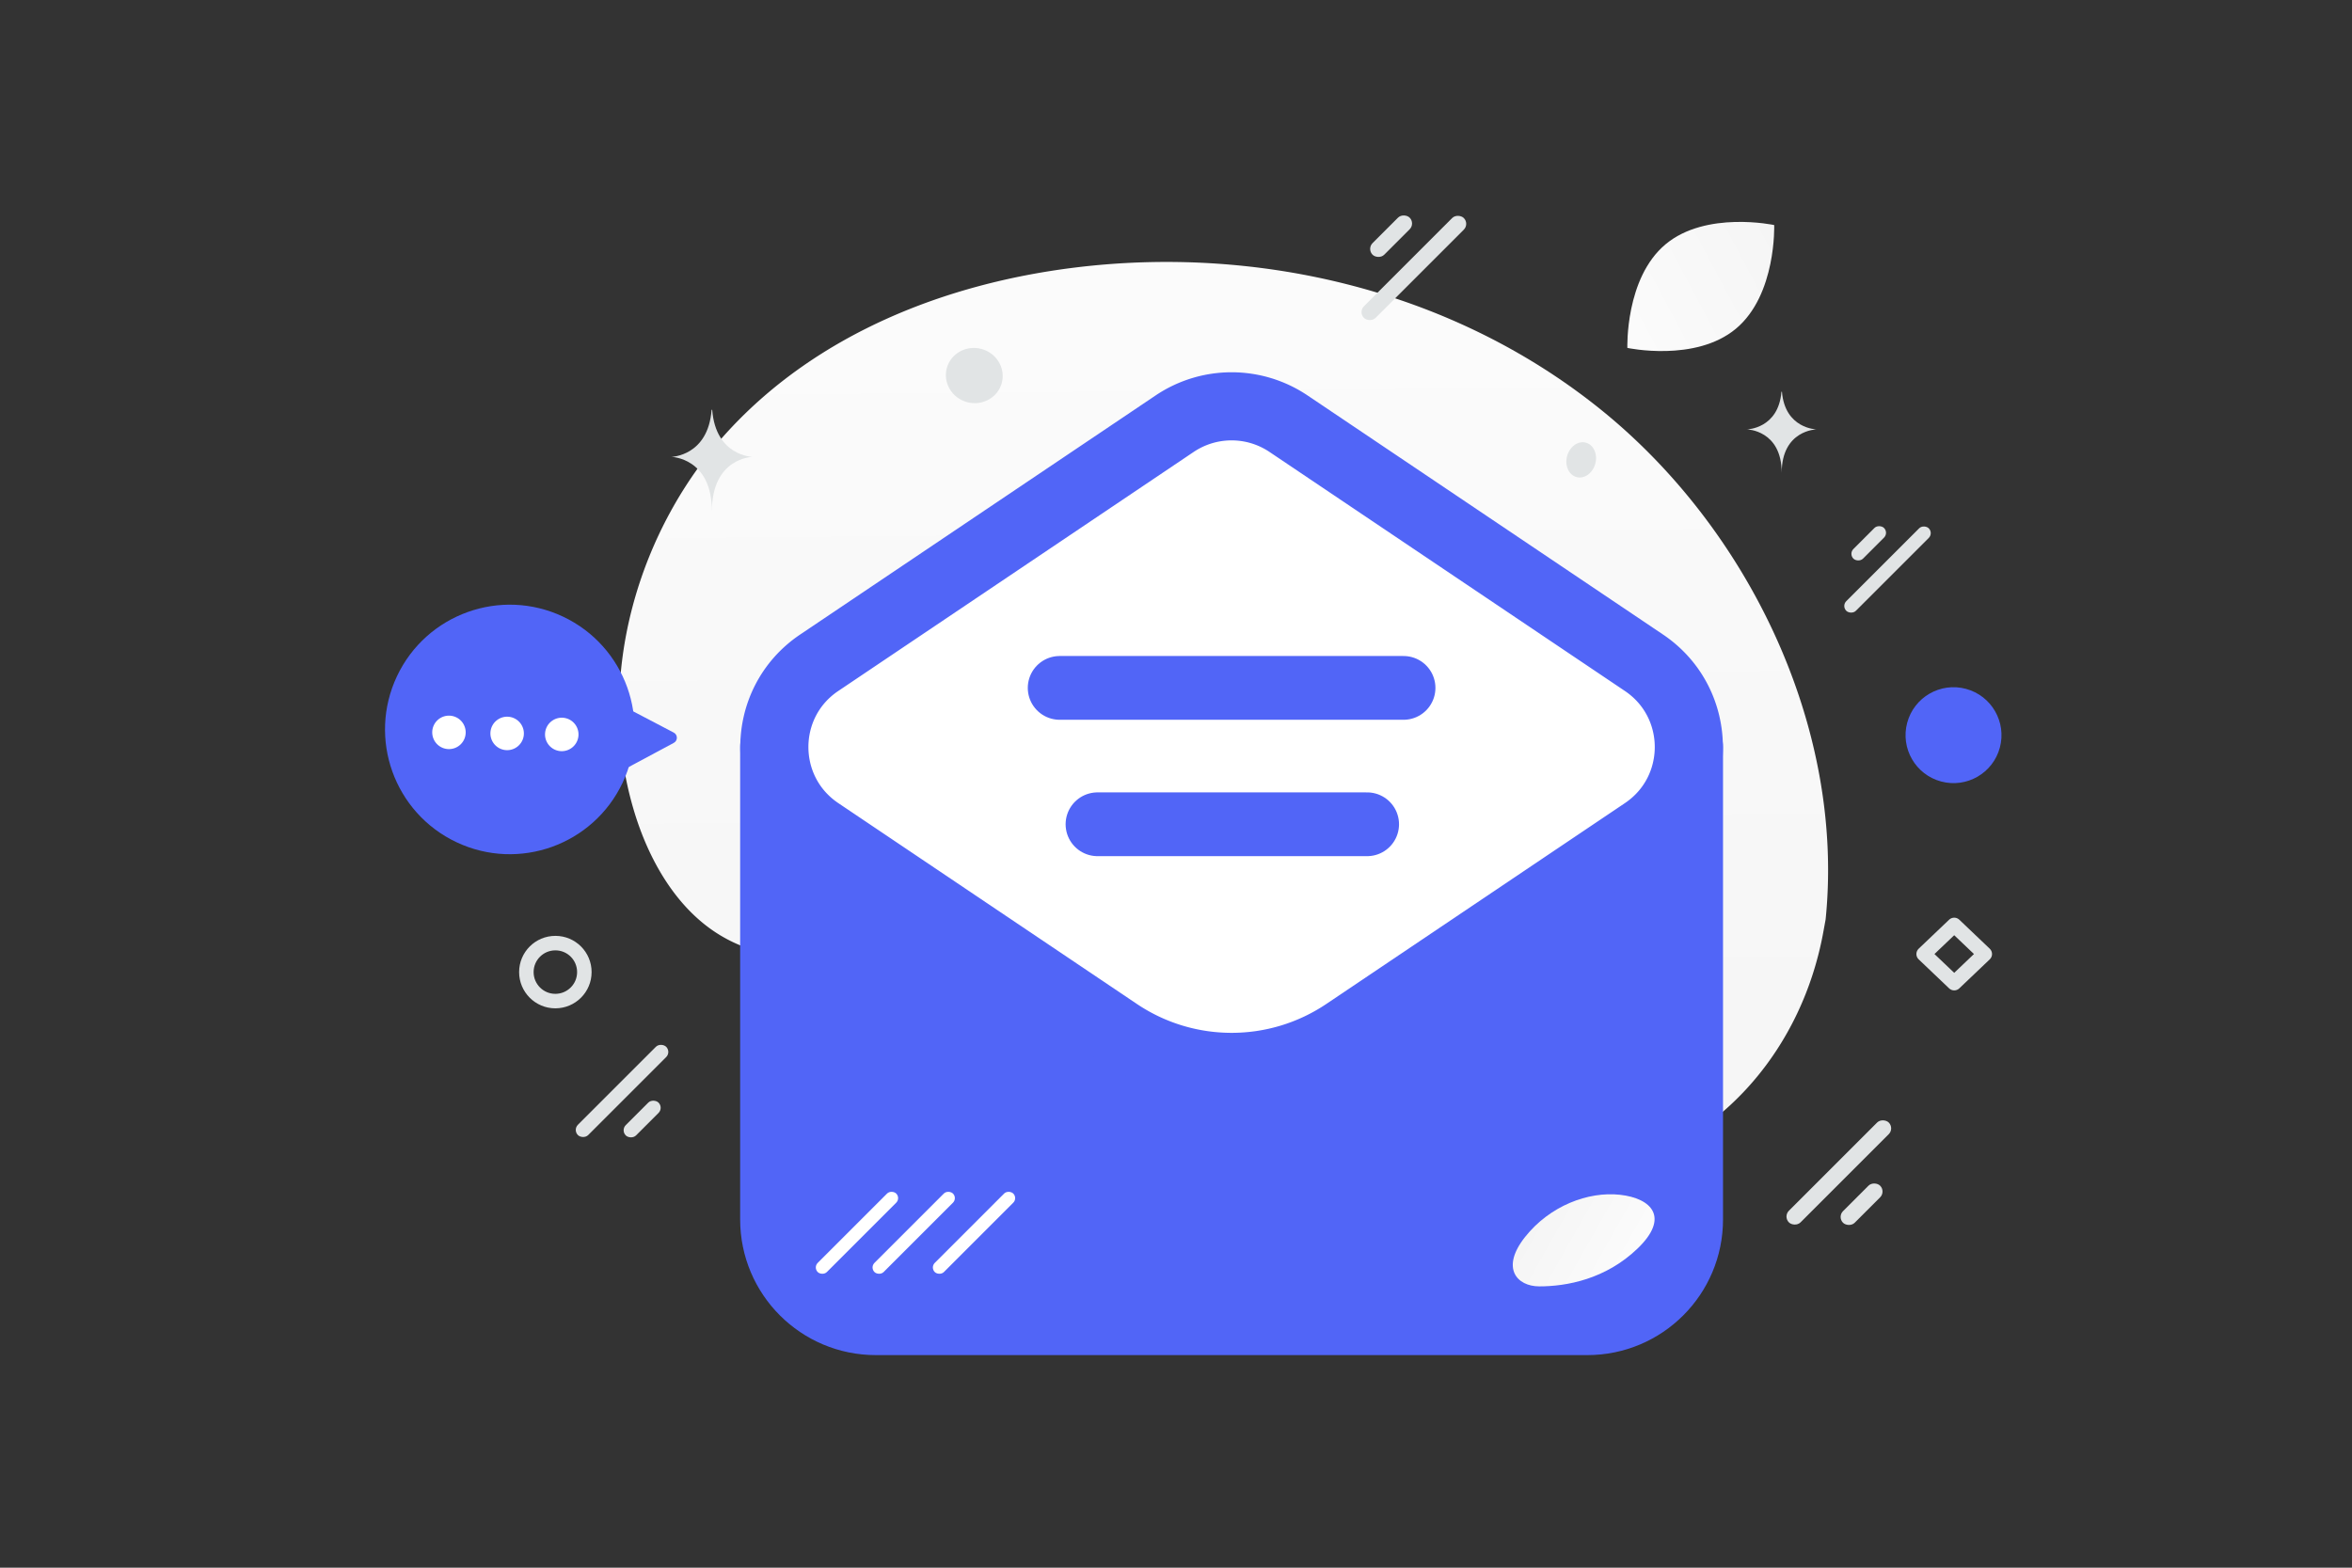 <svg width="900" height="600" viewBox="0 0 900 600" fill="none" xmlns="http://www.w3.org/2000/svg">
<rect x="0" y="0" width="900" height="600" fill="#333333" stroke="none"/>
<path fill="transparent" d="M0 0h900v600H0z"/>
<path d="m698.579 351.896-.951 5.191c-8.124 43.783-38.101 78.882-78.747 90.034a101.782 101.782 0 0 1-15.965 3.057c-38.975 4.343-80.521-13.772-106.488-46.456-15.271-19.219-26.197-43.655-46.764-55.962-26.789-16.034-59.157-5.55-87.052 5.19-27.92 10.766-60.313 21.147-87.051 4.985-16.736-10.098-27.534-29.01-33.19-48.383-15.04-51.261 2.288-107.789 36.455-144.789 34.168-37.001 82.887-56.195 132.274-62.336 69.157-8.582 143.56 8.017 200.737 53.754 57.177 45.736 94.172 122.28 86.742 195.715z" fill="url(#a)"/>
<path d="M238.25 299.561c11.256-23.843 1.052-52.297-22.791-63.553-23.843-11.255-52.297-1.051-63.553 22.792-11.255 23.843-1.051 52.296 22.792 63.552s52.296 1.052 63.552-22.791z" fill="#5165F7"/>
<path d="M235.992 292.372c.038 1.655 1.809 2.688 3.268 1.905l18.577-9.967c1.568-.841 1.557-3.094-.02-3.92l-19.027-9.967c-1.497-.784-3.286.326-3.248 2.015l.45 19.934z" fill="#5165F7"/>
<path d="M178.196 280.42a6.395 6.395 0 0 1-6.517 6.281 6.395 6.395 0 0 1-6.281-6.517 6.396 6.396 0 0 1 6.517-6.281 6.404 6.404 0 0 1 6.281 6.517zm22.232.943c-.36 3.513-3.513 6.07-7.026 5.71-3.513-.36-6.07-3.513-5.71-7.025.36-3.513 3.513-6.07 7.026-5.71 3.513.372 6.07 3.512 5.71 7.025zm20.903.385c-.36 3.513-3.513 6.07-7.026 5.71-3.513-.36-6.07-3.513-5.71-7.026.36-3.513 3.513-6.07 7.026-5.71a6.4 6.4 0 0 1 5.71 7.026z" fill="#fff"/>
<path fill-rule="evenodd" clip-rule="evenodd" d="M296.254 285.91v180.8c0 21.489 17.405 38.895 38.894 38.895h272.24c21.489 0 38.895-17.406 38.895-38.895v-180.8" fill="#5165F7"/>
<path d="M296.254 285.91v180.8c0 21.489 17.405 38.895 38.894 38.895h272.24c21.489 0 38.895-17.406 38.895-38.895v-180.8" stroke="#5165F7" stroke-width="26.07" stroke-linecap="round" stroke-linejoin="round"/>
<path fill-rule="evenodd" clip-rule="evenodd" d="m313.486 253.646 136.013-91.498a39.027 39.027 0 0 1 43.542 0l136.013 91.498c22.909 15.422 22.909 49.124 0 64.545l-114.232 76.855c-26.331 17.717-60.753 17.717-87.084 0l-114.233-76.855c-22.928-15.421-22.928-49.143-.019-64.545z" fill="#fff" stroke="#5165F7" stroke-width="26.07" stroke-linecap="round" stroke-linejoin="round"/>
<path d="M405.489 263.277h131.578m-117.104 52.195h103.172" stroke="#5165F7" stroke-width="24.406" stroke-linecap="round" stroke-linejoin="round"/>
<rect x="682.3" y="465.612" width="54.04" height="6.296" rx="3.148" transform="rotate(-45 682.3 465.612)" fill="#E1E4E5"/><rect x="703.02" y="465.76" width="20.065" height="6.296" rx="3.148" transform="rotate(-45 703.02 465.76)" fill="#E1E4E5"/>
<rect x="562.353" y="85.676" width="54.04" height="6.296" rx="3.148" transform="rotate(135 562.353 85.676)" fill="#E1E4E5"/>
<rect x="541.633" y="85.528" width="20.065" height="6.296" rx="3.148" transform="rotate(135 541.633 85.528)" fill="#E1E4E5"/>
<rect x="219.167" y="432.455" width="47.773" height="5.566" rx="2.783" transform="rotate(-45 219.167 432.455)" fill="#E1E4E5"/>
<rect x="237.483" y="432.586" width="17.738" height="5.566" rx="2.783" transform="rotate(-45 237.483 432.586)" fill="#E1E4E5"/>
<rect x="739.885" y="204.041" width="44.639" height="5.201" rx="2.6" transform="rotate(135 739.885 204.041)" fill="#E1E4E5"/>
<rect x="722.77" y="203.918" width="16.575" height="5.201" rx="2.6" transform="rotate(135 722.77 203.918)" fill="#E1E4E5"/>
<path clip-rule="evenodd" d="m747.784 376.23-11.649-11.094 11.649-11.094 11.648 11.094-11.648 11.094z" stroke="#E1E4E5" stroke-width="5.643" stroke-linecap="round" stroke-linejoin="round"/>
<path d="M223.604 372.05c0 6.131-4.968 11.094-11.106 11.094-6.137 0-11.081-4.988-11.081-11.094 0-6.131 4.968-11.094 11.106-11.094 6.137 0 11.081 4.963 11.081 11.094z" stroke="#E1E4E5" stroke-width="5.547" stroke-miterlimit="10"/><path d="M637.316 93.509c-15.514 12.98-14.597 39.648-14.597 39.648s26.072 5.607 41.579-7.387c15.514-12.98 14.605-39.634 14.605-39.634s-26.073-5.607-41.587 7.373z" fill="url(#b)"/><ellipse cx="372.814" cy="143.733" rx="10.544" ry="10.896" transform="rotate(105 372.814 143.733)" fill="#E1E4E5"/><circle r="18.354" transform="scale(-1 1) rotate(75 -557.107 -346.408)" fill="#5165F7"/><ellipse rx="6.827" ry="5.586" transform="scale(-1 1) rotate(75 -417.215 -306.257)" fill="#E1E4E5"/><path d="M272.301 156.831h.226c1.336 17.755 15.421 18.028 15.421 18.028s-15.531.285-15.531 20.8c0-20.515-15.532-20.8-15.532-20.8s14.079-.273 15.416-18.028zm409.376-6.914h.193c1.146 14.204 13.218 14.423 13.218 14.423s-13.312.228-13.312 16.64c0-16.412-13.313-16.64-13.313-16.64s12.068-.219 13.214-14.423z" fill="#E1E4E5"/><rect x="311.149" y="485.096" width="42.481" height="4.949" rx="2.475" transform="rotate(-45 311.149 485.096)" fill="#fff"/><rect x="332.866" y="485.096" width="42.481" height="4.949" rx="2.475" transform="rotate(-45 332.866 485.096)" fill="#fff"/><rect x="355.939" y="485.096" width="42.481" height="4.949" rx="2.475" transform="rotate(-45 355.939 485.096)" fill="#fff"/><path d="M588.992 492.332c10.416.012 25.406-2.7 37.685-14.535 12.277-11.836 5.376-19.191-6.813-20.524-12.189-1.333-26.807 4.226-36.272 16.129-9.465 11.904-3.15 18.92 5.4 18.93z" fill="url(#c)"/><defs><linearGradient id="a" x1="458.358" y1="-96.293" x2="466.549" y2="832.221" gradientUnits="userSpaceOnUse"><stop stop-color="#fff"/><stop offset="1" stop-color="#EEE"/></linearGradient><linearGradient id="b" x1="583.673" y1="145.958" x2="752.001" y2="56.617" gradientUnits="userSpaceOnUse"><stop stop-color="#fff"/><stop offset="1" stop-color="#EEE"/></linearGradient><linearGradient id="c" x1="644.048" y1="496.226" x2="549.287" y2="442.723" gradientUnits="userSpaceOnUse"><stop stop-color="#fff"/><stop offset="1" stop-color="#EEE"/></linearGradient></defs></svg>